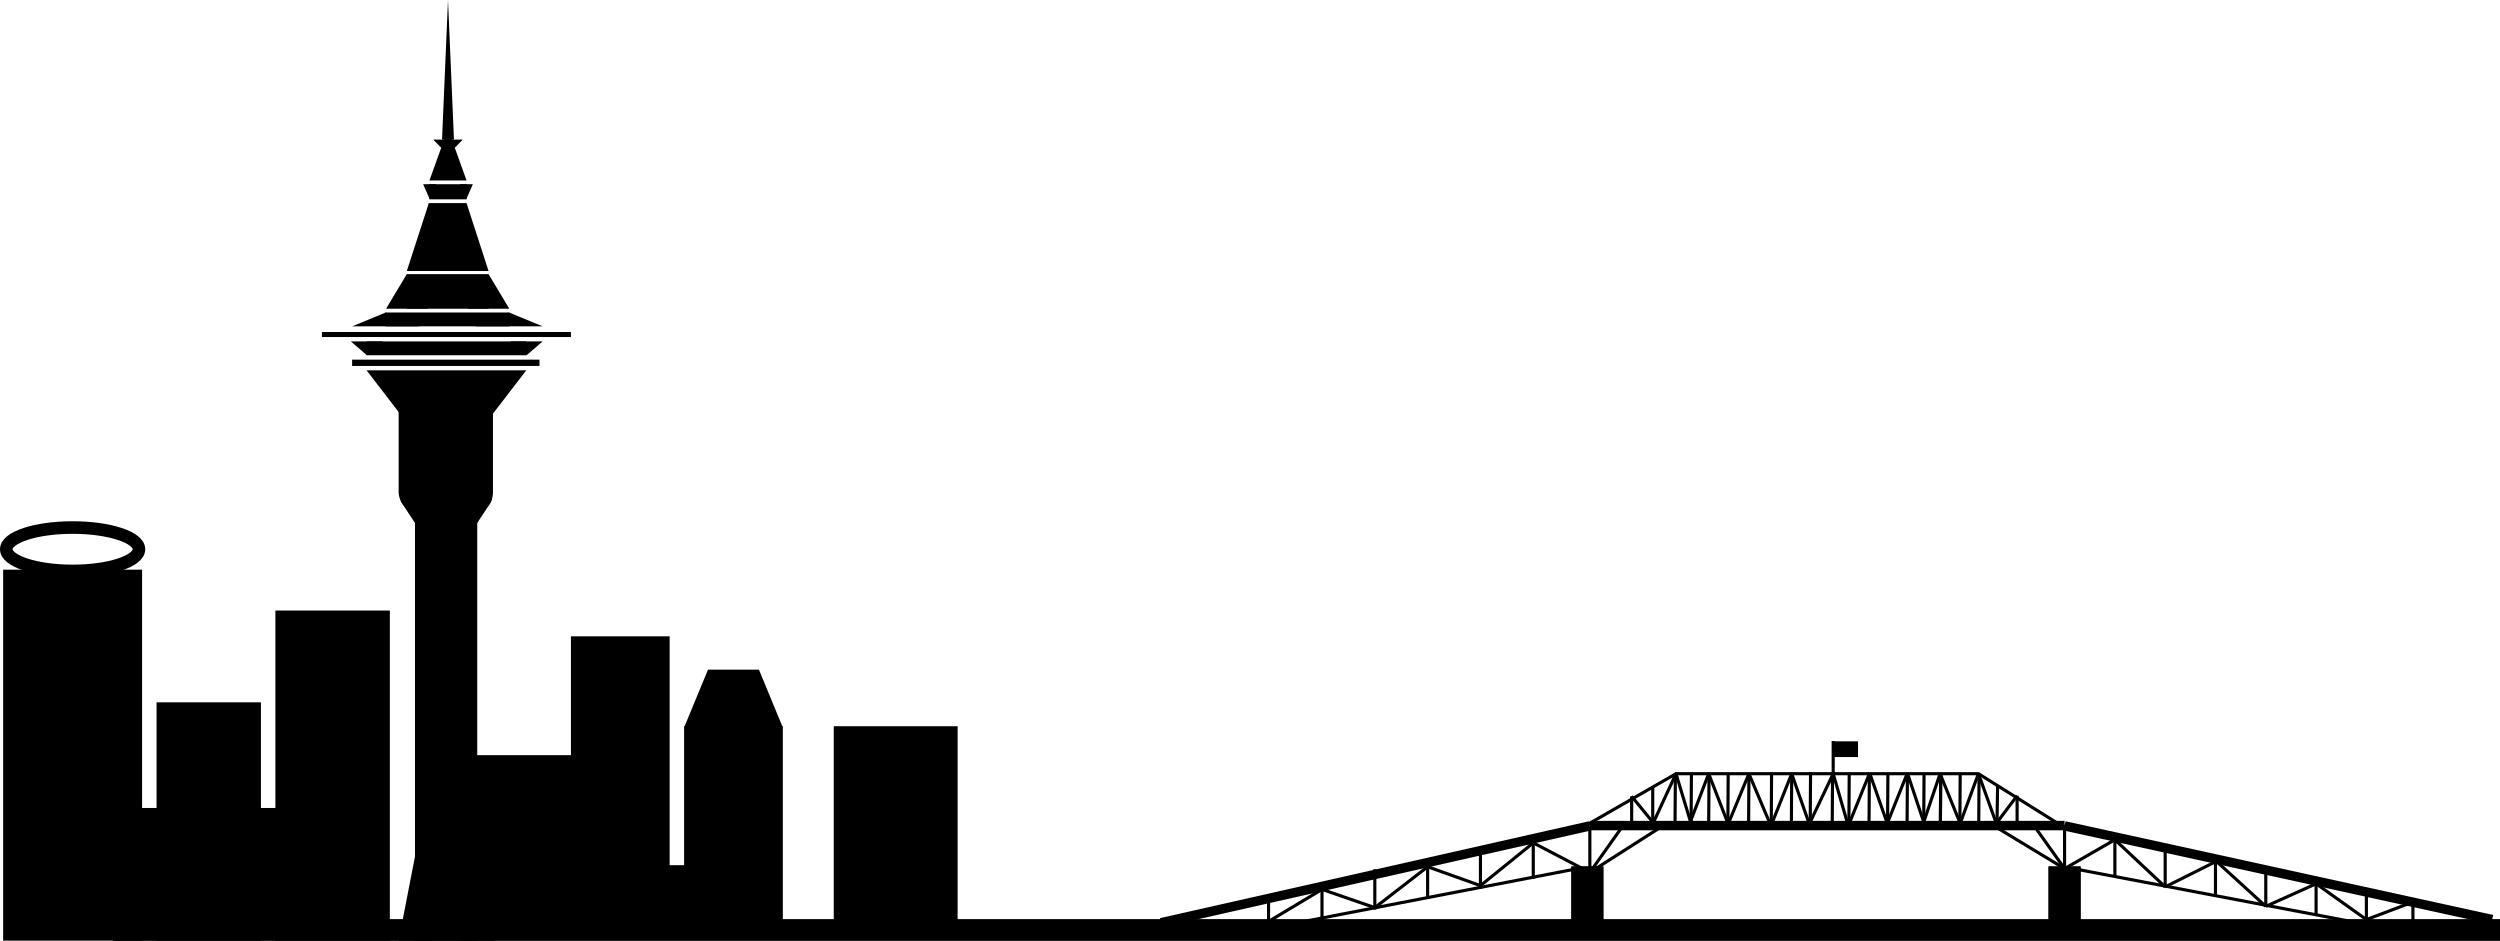 <svg id="Component_28_1" data-name="Component 28 – 1" xmlns="http://www.w3.org/2000/svg" width="3976" height="1496" viewBox="0 0 3976 1496">
  <g id="Component_26_1" data-name="Component 26 – 1" transform="translate(512)">
    <rect id="Rectangle_14" data-name="Rectangle 14" width="99" height="706" transform="translate(148 790)" fill="currentColor"/>
    <path id="Polygon_1" data-name="Polygon 1" d="M72.968,19.055a15,15,0,0,1,25.065,0l57.681,87.7A15,15,0,0,1,143.181,130H27.819a15,15,0,0,1-12.532-23.242Z" transform="translate(283 907) rotate(180)" fill="currentColor"/>
    <rect id="Rectangle_15" data-name="Rectangle 15" width="150" height="212" rx="35" transform="translate(122 606)" fill="currentColor"/>
    <path id="Polygon_2" data-name="Polygon 2" d="M127,0,254,165H0Z" transform="translate(325 754) rotate(180)" fill="currentColor"/>
    <rect id="Rectangle_16" data-name="Rectangle 16" width="298" height="10" transform="translate(48 572)" fill="currentColor"/>
    <path id="Polygon_3" data-name="Polygon 3" d="M25.5,0,51,22H0Z" transform="translate(97 565) rotate(180)" fill="currentColor"/>
    <path id="Polygon_4" data-name="Polygon 4" d="M25.5,0,51,22H0Z" transform="translate(351 565) rotate(180)" fill="currentColor"/>
    <rect id="Rectangle_17" data-name="Rectangle 17" width="254" height="22" transform="translate(71 543)" fill="currentColor"/>
    <rect id="Rectangle_18" data-name="Rectangle 18" width="396" height="8" transform="translate(0 528)" fill="currentColor"/>
    <path id="Polygon_5" data-name="Polygon 5" d="M53.5,0,107,22H0Z" transform="translate(48 497)" fill="currentColor"/>
    <path id="Polygon_6" data-name="Polygon 6" d="M53.5,0,107,22H0Z" transform="translate(244 497)" fill="currentColor"/>
    <rect id="Rectangle_19" data-name="Rectangle 19" width="197" height="22" transform="translate(101 497)" fill="currentColor"/>
    <path id="Polygon_7" data-name="Polygon 7" d="M33,0,66,55H0Z" transform="translate(102 436)" fill="currentColor"/>
    <path id="Polygon_8" data-name="Polygon 8" d="M33,0,66,55H0Z" transform="translate(232 436)" fill="currentColor"/>
    <rect id="Rectangle_20" data-name="Rectangle 20" width="130" height="55" transform="translate(135 436)" fill="currentColor"/>
    <path id="Polygon_9" data-name="Polygon 9" d="M35,0,70,108H0Z" transform="translate(135 323)" fill="currentColor"/>
    <path id="Polygon_10" data-name="Polygon 10" d="M35,0,70,108H0Z" transform="translate(195 323)" fill="currentColor"/>
    <rect id="Rectangle_21" data-name="Rectangle 21" width="60" height="94" transform="translate(170 323)" fill="currentColor"/>
    <path id="Polygon_11" data-name="Polygon 11" d="M10.5,0,21,24H0Z" transform="translate(240 317) rotate(180)" fill="currentColor"/>
    <path id="Polygon_12" data-name="Polygon 12" d="M10.5,0,21,24H0Z" transform="translate(182 317) rotate(180)" fill="currentColor"/>
    <rect id="Rectangle_22" data-name="Rectangle 22" width="59" height="24" transform="translate(171 293)" fill="currentColor"/>
    <path id="Polygon_13" data-name="Polygon 13" d="M29.5,0,59,82H0Z" transform="translate(171 205)" fill="currentColor"/>
    <path id="Polygon_14" data-name="Polygon 14" d="M23.5,0,47,24H0Z" transform="translate(224 246) rotate(180)" fill="currentColor"/>
    <path id="Polygon_15" data-name="Polygon 15" d="M9.5,0,19,222H0Z" transform="translate(191)" fill="currentColor"/>
    <path id="Polygon_16" data-name="Polygon 16" d="M27,0,54,139H0Z" transform="translate(122 1357)" fill="currentColor"/>
    <path id="Polygon_17" data-name="Polygon 17" d="M27,0,54,139H0Z" transform="translate(220 1357)" fill="currentColor"/>
  </g>
  <rect id="Rectangle_23" data-name="Rectangle 23" width="221" height="590" transform="translate(5 906)" fill="currentColor"/>
  <g id="Rectangle_24" data-name="Rectangle 24" transform="translate(180 1462)" fill="currentColor" stroke="currentColor" stroke-width="1">
    <rect width="3796" height="34" stroke="none"/>
    <rect x="0.5" y="0.5" width="3795" height="33" fill="none"/>
  </g>
  <rect id="Rectangle_25" data-name="Rectangle 25" width="182" height="525" transform="translate(438 971)" fill="currentColor"/>
  <rect id="Rectangle_26" data-name="Rectangle 26" width="166" height="379" transform="translate(249 1117)" fill="currentColor"/>
  <g id="Ellipse_7" data-name="Ellipse 7" transform="translate(0 829)" fill="none" stroke="currentColor" stroke-width="20">
    <ellipse cx="115.5" cy="44.5" rx="115.5" ry="44.5" stroke="none"/>
    <ellipse cx="115.5" cy="44.5" rx="105.5" ry="34.5" fill="none"/>
  </g>
  <rect id="Rectangle_27" data-name="Rectangle 27" width="332" height="197" transform="translate(180 1285)" fill="currentColor"/>
  <rect id="Rectangle_28" data-name="Rectangle 28" width="197" height="266" transform="translate(732 1201)" fill="currentColor"/>
  <rect id="Rectangle_29" data-name="Rectangle 29" width="157" height="455" transform="translate(908 1012)" fill="currentColor"/>
  <rect id="Rectangle_30" data-name="Rectangle 30" width="157" height="312" transform="translate(1088 1155)" fill="currentColor"/>
  <path id="Polygon_18" data-name="Polygon 18" d="M38,0,76,92H0Z" transform="translate(1088 1065)" fill="currentColor"/>
  <path id="Polygon_19" data-name="Polygon 19" d="M38,0,76,92H0Z" transform="translate(1169 1065)" fill="currentColor"/>
  <rect id="Rectangle_31" data-name="Rectangle 31" width="81" height="92" transform="translate(1126 1065)" fill="currentColor"/>
  <rect id="Rectangle_32" data-name="Rectangle 32" width="109" height="106" transform="translate(1017 1376)" fill="currentColor"/>
  <rect id="Rectangle_33" data-name="Rectangle 33" width="197" height="312" transform="translate(1326 1155)" fill="currentColor"/>
  <line id="Line_4" data-name="Line 4" y1="154" x2="682" transform="translate(1846.5 1313.5)" fill="none" stroke="currentColor" stroke-width="15"/>
  <line id="Line_5" data-name="Line 5" x2="755" transform="translate(2528.5 1313)" fill="none" stroke="currentColor" stroke-width="15"/>
  <line id="Line_6" data-name="Line 6" x2="680" y2="149" transform="translate(3283.5 1313.5)" fill="none" stroke="currentColor" stroke-width="15"/>
  <line id="Line_7" data-name="Line 7" y1="81" x2="141" transform="translate(2524.5 1230.5)" fill="none" stroke="currentColor" stroke-width="5"/>
  <line id="Line_8" data-name="Line 8" y1="47" transform="translate(2595 1266.5)" fill="none" stroke="currentColor" stroke-width="5"/>
  <line id="Line_9" data-name="Line 9" x2="36" y2="44" transform="translate(2595 1266.5)" fill="none" stroke="currentColor" stroke-width="5"/>
  <line id="Line_10" data-name="Line 10" x1="131" y1="82" transform="translate(3146.5 1230.5)" fill="none" stroke="currentColor" stroke-width="5"/>
  <g id="Rectangle_34" data-name="Rectangle 34" transform="translate(2499 1378)" fill="currentColor" stroke="currentColor" stroke-width="1">
    <rect width="51" height="111" stroke="none"/>
    <rect x="0.5" y="0.5" width="50" height="110" fill="none"/>
  </g>
  <g id="Rectangle_35" data-name="Rectangle 35" transform="translate(3258 1378)" fill="currentColor" stroke="currentColor" stroke-width="1">
    <rect width="51" height="111" stroke="none"/>
    <rect x="0.5" y="0.5" width="50" height="110" fill="none"/>
  </g>
  <line id="Line_11" data-name="Line 11" y1="47" transform="translate(3208 1265.5)" fill="none" stroke="currentColor" stroke-width="5"/>
  <line id="Line_12" data-name="Line 12" x1="33.075" y2="44" transform="translate(3174.925 1265.5)" fill="none" stroke="currentColor" stroke-width="5"/>
  <line id="Line_13" data-name="Line 13" x2="484" transform="translate(2664 1230.5)" fill="none" stroke="currentColor" stroke-width="5"/>
  <line id="Line_14" data-name="Line 14" x2="28.425" y2="79" transform="translate(3146.5 1230.5)" fill="none" stroke="currentColor" stroke-width="5"/>
  <line id="Line_15" data-name="Line 15" x1="29" y2="79" transform="translate(3117.5 1230.5)" fill="none" stroke="currentColor" stroke-width="5"/>
  <line id="Line_16" data-name="Line 16" x2="32" y2="79" transform="translate(3085.5 1230.5)" fill="none" stroke="currentColor" stroke-width="5"/>
  <line id="Line_17" data-name="Line 17" x1="26" y2="77" transform="translate(3059.5 1230.5)" fill="none" stroke="currentColor" stroke-width="5"/>
  <line id="Line_18" data-name="Line 18" x2="26" y2="78" transform="translate(3033.5 1229.5)" fill="none" stroke="currentColor" stroke-width="5"/>
  <line id="Line_19" data-name="Line 19" x1="32" y2="80" transform="translate(3001.5 1229.5)" fill="none" stroke="currentColor" stroke-width="5"/>
  <line id="Line_20" data-name="Line 20" x2="28" y2="80" transform="translate(2973.5 1229.5)" fill="none" stroke="currentColor" stroke-width="5"/>
  <line id="Line_21" data-name="Line 21" x1="34" y2="84" transform="translate(2939.5 1229.5)" fill="none" stroke="currentColor" stroke-width="5"/>
  <line id="Line_22" data-name="Line 22" x2="24" y2="83" transform="translate(2915.5 1230.5)" fill="none" stroke="currentColor" stroke-width="5"/>
  <line id="Line_23" data-name="Line 23" x1="38" y2="80" transform="translate(2877.5 1230.5)" fill="none" stroke="currentColor" stroke-width="5"/>
  <line id="Line_24" data-name="Line 24" x2="28" y2="80" transform="translate(2849.5 1230.5)" fill="none" stroke="currentColor" stroke-width="5"/>
  <line id="Line_25" data-name="Line 25" x1="33" y2="83" transform="translate(2816.5 1230.5)" fill="none" stroke="currentColor" stroke-width="5"/>
  <line id="Line_26" data-name="Line 26" x2="35" y2="83" transform="translate(2781.5 1230.5)" fill="none" stroke="currentColor" stroke-width="5"/>
  <line id="Line_27" data-name="Line 27" x1="33" y2="80" transform="translate(2748.5 1230.5)" fill="none" stroke="currentColor" stroke-width="5"/>
  <line id="Line_28" data-name="Line 28" x2="31" y2="80" transform="translate(2717.5 1230.5)" fill="none" stroke="currentColor" stroke-width="5"/>
  <line id="Line_29" data-name="Line 29" x1="29" y2="76" transform="translate(2688.5 1230.5)" fill="none" stroke="currentColor" stroke-width="5"/>
  <line id="Line_30" data-name="Line 30" x2="23" y2="76" transform="translate(2665.5 1230.5)" fill="none" stroke="currentColor" stroke-width="5"/>
  <line id="Line_31" data-name="Line 31" x1="37" y2="80" transform="translate(2628.5 1230.5)" fill="none" stroke="currentColor" stroke-width="5"/>
  <line id="Line_32" data-name="Line 32" y2="60" transform="translate(2628.5 1250.5)" fill="none" stroke="currentColor" stroke-width="5"/>
  <line id="Line_33" data-name="Line 33" x1="0.5" y2="79" transform="translate(2664 1230.5)" fill="none" stroke="currentColor" stroke-width="5"/>
  <line id="Line_34" data-name="Line 34" x1="0.5" y2="79" transform="translate(2689.5 1231.5)" fill="none" stroke="currentColor" stroke-width="5"/>
  <line id="Line_35" data-name="Line 35" x1="0.5" y2="79" transform="translate(2717.5 1234)" fill="none" stroke="currentColor" stroke-width="5"/>
  <line id="Line_36" data-name="Line 36" x1="0.5" y2="79" transform="translate(2748 1232)" fill="none" stroke="currentColor" stroke-width="5"/>
  <line id="Line_37" data-name="Line 37" x1="0.5" y2="79" transform="translate(2781 1232.5)" fill="none" stroke="currentColor" stroke-width="5"/>
  <line id="Line_38" data-name="Line 38" x1="0.5" y2="79" transform="translate(2817 1231.5)" fill="none" stroke="currentColor" stroke-width="5"/>
  <line id="Line_39" data-name="Line 39" x1="0.5" y2="79" transform="translate(2849 1234.5)" fill="none" stroke="currentColor" stroke-width="5"/>
  <line id="Line_40" data-name="Line 40" x1="0.5" y2="79" transform="translate(2879 1228.5)" fill="none" stroke="currentColor" stroke-width="5"/>
  <line id="Line_41" data-name="Line 41" x1="0.5" y2="79" transform="translate(2914 1229.5)" fill="none" stroke="currentColor" stroke-width="5"/>
  <line id="Line_42" data-name="Line 42" x1="0.5" y2="79" transform="translate(2940.5 1229.5)" fill="none" stroke="currentColor" stroke-width="5"/>
  <line id="Line_43" data-name="Line 43" x1="0.5" y2="79" transform="translate(2972.5 1234)" fill="none" stroke="currentColor" stroke-width="5"/>
  <line id="Line_44" data-name="Line 44" x1="0.5" y2="79" transform="translate(3002 1232)" fill="none" stroke="currentColor" stroke-width="5"/>
  <line id="Line_45" data-name="Line 45" x1="0.5" y2="79" transform="translate(3033 1236)" fill="none" stroke="currentColor" stroke-width="5"/>
  <line id="Line_46" data-name="Line 46" x1="0.5" y2="79" transform="translate(3086 1232.5)" fill="none" stroke="currentColor" stroke-width="5"/>
  <line id="Line_47" data-name="Line 47" x1="0.5" y2="79" transform="translate(3086 1232.5)" fill="none" stroke="currentColor" stroke-width="5"/>
  <line id="Line_48" data-name="Line 48" x1="0.5" y2="79" transform="translate(3117 1229.5)" fill="none" stroke="currentColor" stroke-width="5"/>
  <line id="Line_49" data-name="Line 49" x1="0.5" y2="79" transform="translate(3147 1230.5)" fill="none" stroke="currentColor" stroke-width="5"/>
  <line id="Line_50" data-name="Line 50" x1="1" y2="62" transform="translate(3176 1249)" fill="none" stroke="currentColor" stroke-width="5"/>
  <line id="Line_51" data-name="Line 51" x1="0.5" y2="79" transform="translate(3059.5 1230.5)" fill="none" stroke="currentColor" stroke-width="5"/>
  <line id="Line_52" data-name="Line 52" y1="76" x2="119" transform="translate(2528.5 1311.5)" fill="none" stroke="currentColor" stroke-width="5"/>
  <line id="Line_53" data-name="Line 53" y1="85" x2="440" transform="translate(2063.5 1382.5)" fill="none" stroke="currentColor" stroke-width="5"/>
  <line id="Line_54" data-name="Line 54" y1="72" transform="translate(2528.5 1315.5)" fill="none" stroke="currentColor" stroke-width="5"/>
  <line id="Line_55" data-name="Line 55" y1="64" transform="translate(2438.5 1333.5)" fill="none" stroke="currentColor" stroke-width="5"/>
  <line id="Line_56" data-name="Line 56" y1="64" transform="translate(2354.5 1349.5)" fill="none" stroke="currentColor" stroke-width="5"/>
  <line id="Line_57" data-name="Line 57" y1="64" transform="translate(2270.5 1365.5)" fill="none" stroke="currentColor" stroke-width="5"/>
  <line id="Line_58" data-name="Line 58" y1="64" transform="translate(2186.5 1382.5)" fill="none" stroke="currentColor" stroke-width="5"/>
  <line id="Line_59" data-name="Line 59" y1="57" transform="translate(2102.5 1408.5)" fill="none" stroke="currentColor" stroke-width="5"/>
  <line id="Line_60" data-name="Line 60" y1="57" transform="translate(2017.5 1425)" fill="none" stroke="currentColor" stroke-width="5"/>
  <line id="Line_61" data-name="Line 61" y1="72" x2="51" transform="translate(2528.5 1315.5)" fill="none" stroke="currentColor" stroke-width="5"/>
  <line id="Line_62" data-name="Line 62" x1="90" y1="47" transform="translate(2438.5 1340.5)" fill="none" stroke="currentColor" stroke-width="5"/>
  <line id="Line_63" data-name="Line 63" y1="68" x2="84" transform="translate(2354.5 1340.5)" fill="none" stroke="currentColor" stroke-width="5"/>
  <line id="Line_64" data-name="Line 64" x1="84" y1="30" transform="translate(2270.5 1378.5)" fill="none" stroke="currentColor" stroke-width="5"/>
  <line id="Line_65" data-name="Line 65" y1="65" x2="84" transform="translate(2186.5 1378.5)" fill="none" stroke="currentColor" stroke-width="5"/>
  <line id="Line_66" data-name="Line 66" x1="84" y1="29" transform="translate(2102.5 1414.5)" fill="none" stroke="currentColor" stroke-width="5"/>
  <line id="Line_67" data-name="Line 67" y1="51" x2="85" transform="translate(2017.5 1414.5)" fill="none" stroke="currentColor" stroke-width="5"/>
  <line id="Line_68" data-name="Line 68" x2="109" y2="66" transform="translate(3174.5 1315.5)" fill="none" stroke="currentColor" stroke-width="5"/>
  <line id="Line_69" data-name="Line 69" x2="452" y2="86" transform="translate(3297.5 1381.5)" fill="none" stroke="currentColor" stroke-width="5"/>
  <line id="Line_70" data-name="Line 70" y2="70" transform="translate(3283.5 1311.5)" fill="none" stroke="currentColor" stroke-width="5"/>
  <line id="Line_71" data-name="Line 71" y2="66" transform="translate(3363.5 1327.5)" fill="none" stroke="currentColor" stroke-width="5"/>
  <line id="Line_72" data-name="Line 72" y2="66" transform="translate(3443.5 1345)" fill="none" stroke="currentColor" stroke-width="5"/>
  <line id="Line_73" data-name="Line 73" y2="66" transform="translate(3523.5 1360.5)" fill="none" stroke="currentColor" stroke-width="5"/>
  <line id="Line_74" data-name="Line 74" y2="63" transform="translate(3603.5 1378.5)" fill="none" stroke="currentColor" stroke-width="5"/>
  <line id="Line_75" data-name="Line 75" y2="58" transform="translate(3683.5 1396.5)" fill="none" stroke="currentColor" stroke-width="5"/>
  <line id="Line_76" data-name="Line 76" y2="58" transform="translate(3763.5 1412.5)" fill="none" stroke="currentColor" stroke-width="5"/>
  <line id="Line_77" data-name="Line 77" x2="47" y2="66" transform="translate(3236.5 1315.5)" fill="none" stroke="currentColor" stroke-width="5"/>
  <line id="Line_78" data-name="Line 78" x1="80" y2="46" transform="translate(3283.5 1335.5)" fill="none" stroke="currentColor" stroke-width="5"/>
  <line id="Line_79" data-name="Line 79" x2="80" y2="75" transform="translate(3363.5 1335.5)" fill="none" stroke="currentColor" stroke-width="5"/>
  <line id="Line_80" data-name="Line 80" x1="84" y2="42" transform="translate(3443.5 1368.5)" fill="none" stroke="currentColor" stroke-width="5"/>
  <line id="Line_81" data-name="Line 81" x2="80" y2="73" transform="translate(3523.5 1368.5)" fill="none" stroke="currentColor" stroke-width="5"/>
  <line id="Line_82" data-name="Line 82" x1="80" y2="36" transform="translate(3603.5 1405.5)" fill="none" stroke="currentColor" stroke-width="5"/>
  <line id="Line_83" data-name="Line 83" x2="80" y2="57" transform="translate(3683.5 1405.5)" fill="none" stroke="currentColor" stroke-width="5"/>
  <line id="Line_84" data-name="Line 84" x1="74" y2="28" transform="translate(3763.5 1434.5)" fill="none" stroke="currentColor" stroke-width="5"/>
  <line id="Line_85" data-name="Line 85" y2="33" transform="translate(3837.5 1434.5)" fill="none" stroke="currentColor" stroke-width="5"/>
  <line id="Line_86" data-name="Line 86" y2="51" transform="translate(2915.5 1178.5)" fill="none" stroke="currentColor" stroke-width="5"/>
  <rect id="Rectangle_36" data-name="Rectangle 36" width="39" height="25" transform="translate(2916 1179)" fill="currentColor"/>
</svg>
